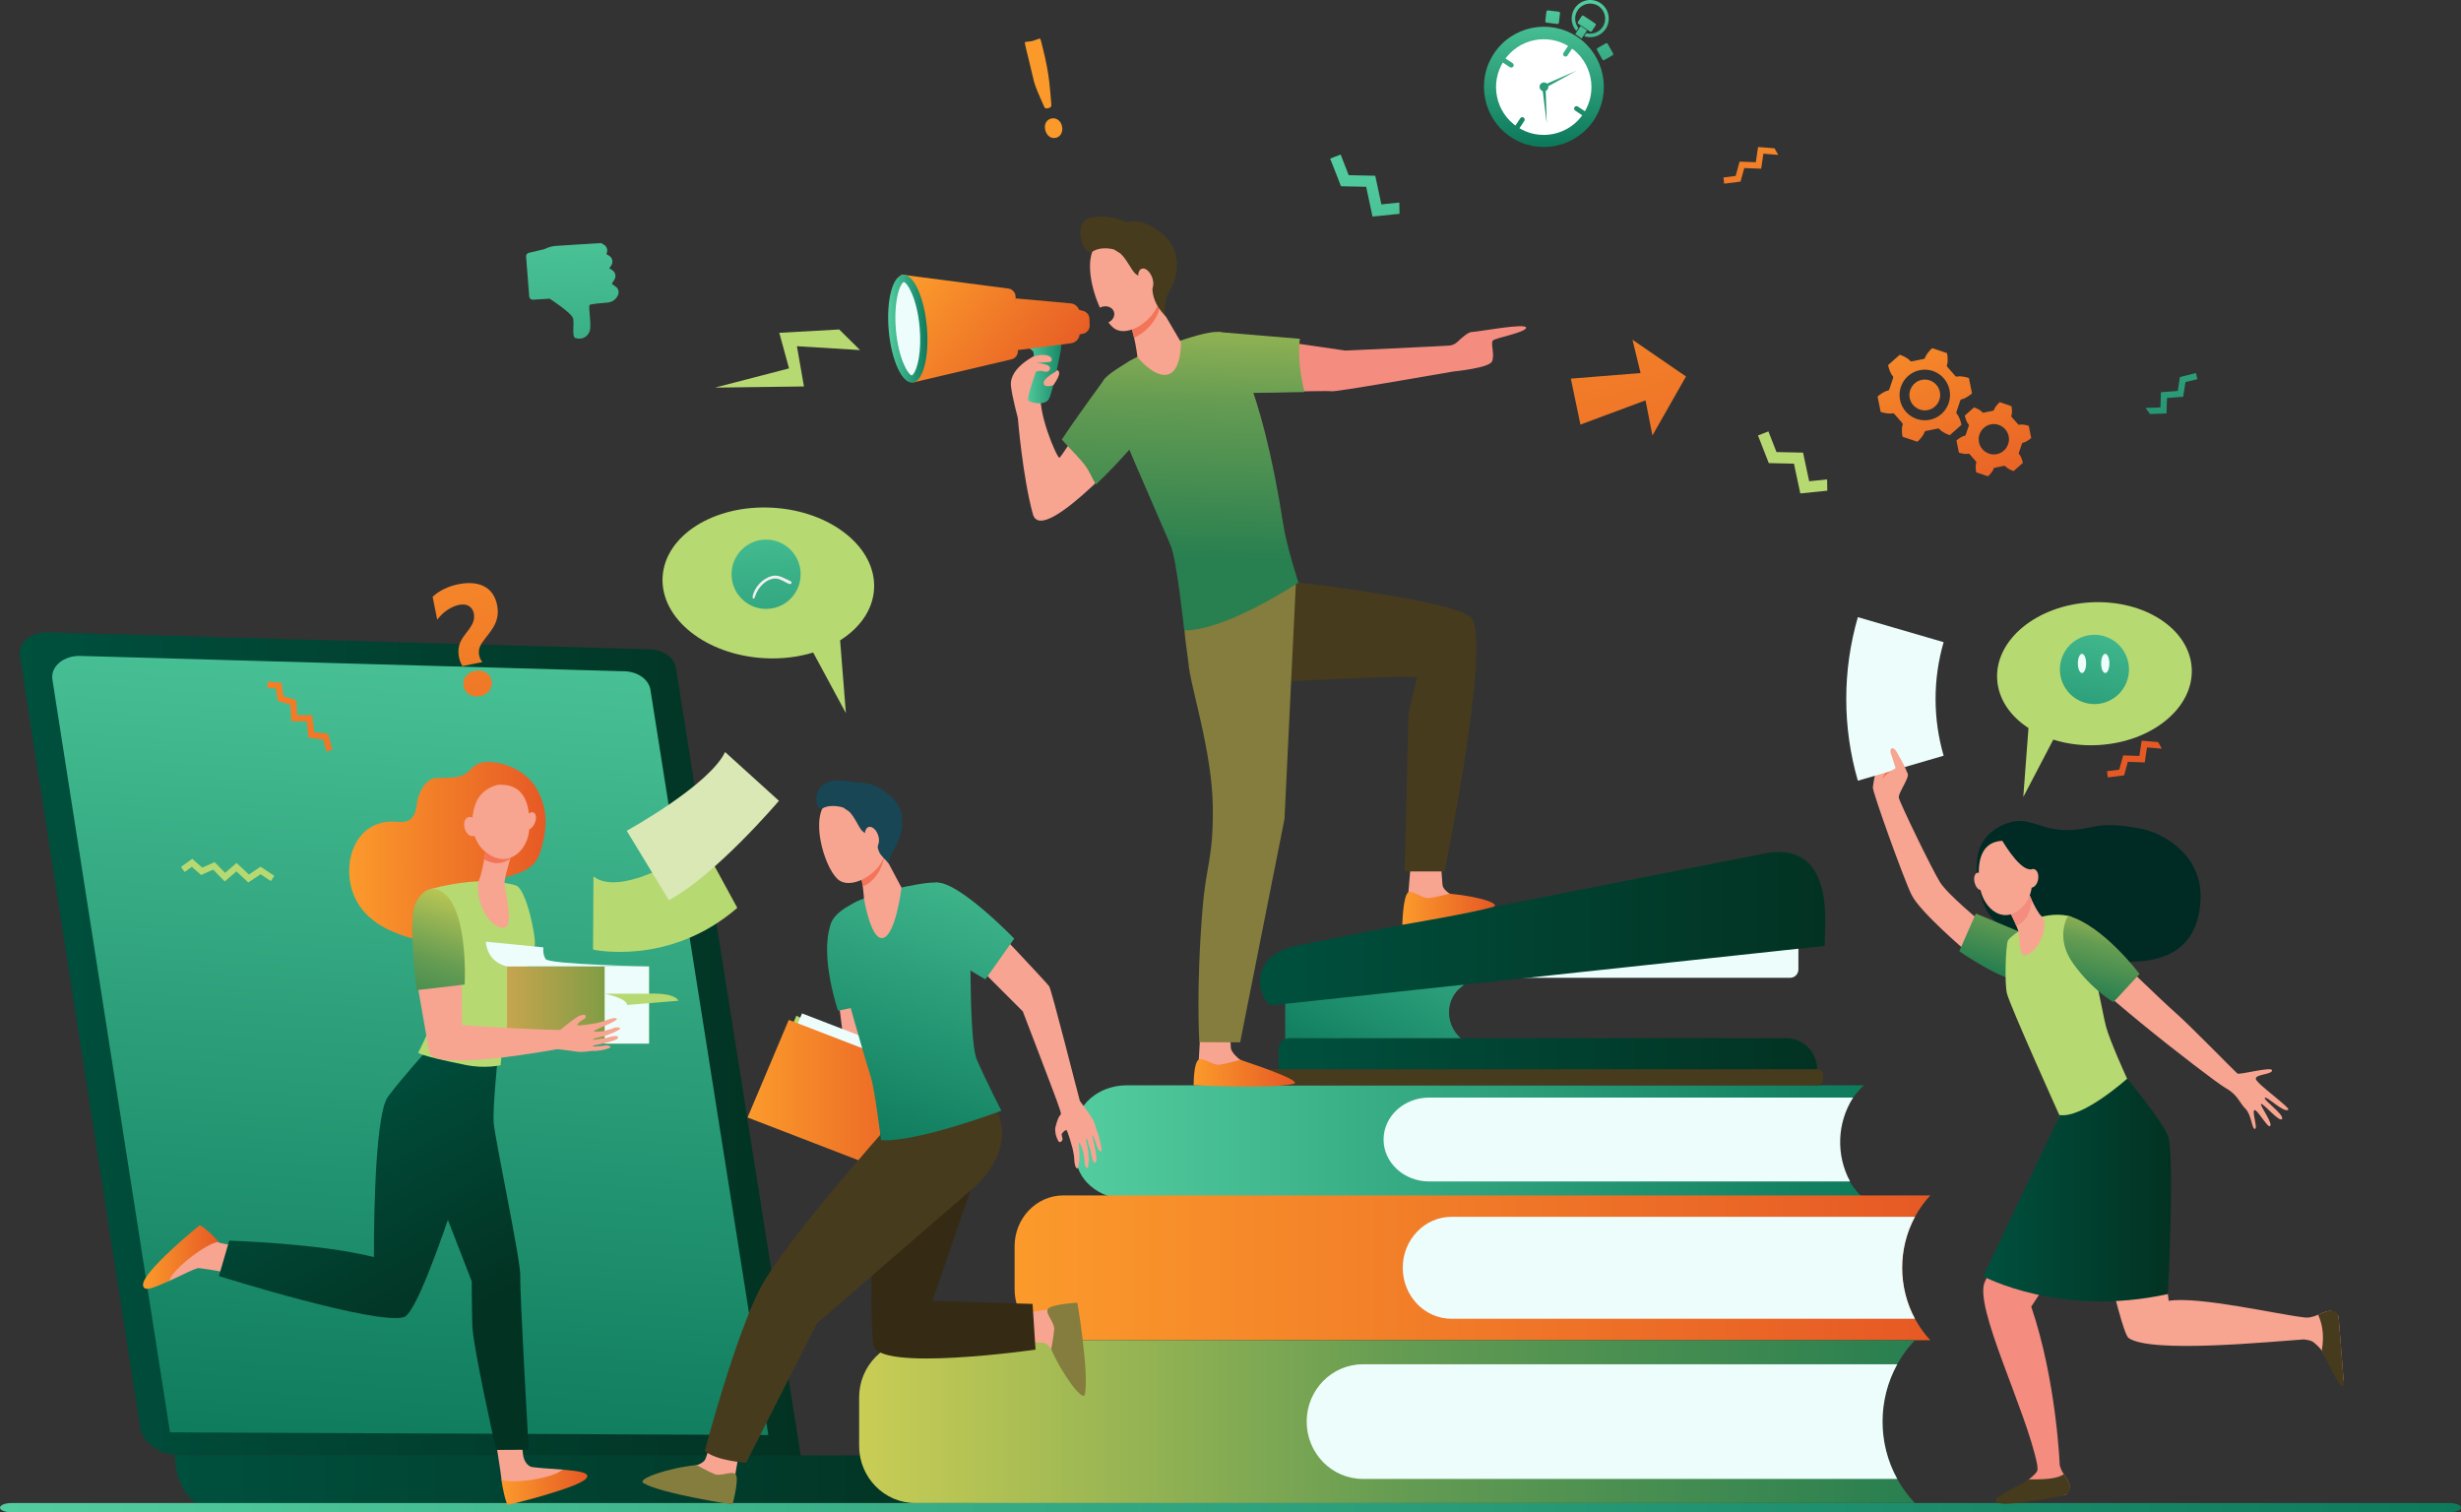 <svg width="358" height="220" viewBox="0 0 358 220" fill="none" xmlns="http://www.w3.org/2000/svg">
<rect x="0" y="0" width="358" height="220" fill="#333333" stroke="none"/>
<g clip-path="url(#clip0_72_225)">
<path d="M116.492 211.786L26.302 211.717C23.292 211.717 20.755 209.976 20.393 207.659L2.888 95.405C2.597 93.541 4.525 91.915 6.946 91.984L94.558 94.46C96.494 94.515 98.091 95.651 98.328 97.142L116.492 211.786Z" fill="url(#paint0_linear_72_225)"/>
<path d="M11.679 95.42L90.846 97.654C92.782 97.708 94.379 98.843 94.615 100.332L111.768 208.756L24.728 208.37L7.621 98.837C7.33 96.975 9.258 95.351 11.679 95.42Z" fill="url(#paint1_linear_72_225)"/>
<path d="M200.299 219.459H76.7C73.17 219.459 70.309 216.964 70.309 213.887V213.833H206.753C206.753 216.941 203.864 219.461 200.299 219.461V219.459Z" fill="#355389"/>
<path d="M139.285 219.459H31.056C27.965 219.459 25.459 216.026 25.459 211.793V211.717H144.936C144.936 215.993 142.406 219.459 139.285 219.459Z" fill="url(#paint2_linear_72_225)"/>
<path d="M86.268 138.141C86.268 138.141 97.366 140.638 107.254 132.068L102.253 122.89C102.253 122.89 90.756 130.919 86.332 127.509L86.269 138.14L86.268 138.141Z" fill="#B7D972"/>
<path d="M97.305 130.947L91.169 120.855C91.169 120.855 103.15 114.261 105.478 109.401L113.311 116.496C113.311 116.496 104.133 127.299 97.305 130.947Z" fill="#D9E8B5"/>
<path d="M356.32 218.652H1.68C0.752 218.652 0 218.954 0 219.326C0 219.698 0.752 220 1.68 220H356.32C357.248 220 358 219.698 358 219.326C358 218.954 357.248 218.652 356.32 218.652Z" fill="url(#paint3_linear_72_225)"/>
<path d="M40.965 99.337L41.219 101.26L43.101 101.851L43.234 104.027L45.431 104.036L45.69 106.49L47.713 106.75L48.345 109.069L47.469 109.31L46.996 107.575L44.863 107.301L44.615 104.943L42.38 104.932L42.234 102.533L40.395 101.955L40.16 100.172L38.875 100.045L38.963 99.14L40.965 99.337Z" fill="url(#paint4_linear_72_225)"/>
<path d="M265.788 69.742L263.178 70.007L262.289 65.844L258.424 65.761L257.25 62.753L255.733 63.349L257.303 67.37L260.964 67.451L261.89 71.782L265.817 71.382L265.788 69.742Z" fill="#B7D972"/>
<path d="M203.556 29.465L200.947 29.732L200.057 25.567L196.194 25.483L195.02 22.476L193.501 23.073L195.073 27.095L198.734 27.173L199.659 31.505L203.587 31.105L203.556 29.465Z" fill="url(#paint5_linear_72_225)"/>
<path d="M77.52 43.602L79.96 43.45C79.96 43.45 83.22 45.543 83.38 46.364C83.54 47.184 83.178 48.977 83.673 49.158C84.167 49.34 85.189 49.431 85.738 48.284C86.137 47.451 85.517 44.578 85.789 44.36C85.959 44.223 87.359 44.095 88.383 44.018C89.057 43.968 89.646 43.54 89.911 42.906C90.092 42.476 89.953 41.977 89.58 41.707L88.999 41.286L89.38 40.672C89.663 40.214 89.532 39.606 89.084 39.312L88.628 39.012L88.894 38.647C89.236 38.176 89.102 37.504 88.606 37.205L88.202 36.963L88.25 36.851C88.452 36.384 88.271 35.835 87.831 35.586L87.426 35.358L80.927 35.766C80.317 35.804 79.724 35.97 79.18 36.251L76.919 36.78C76.675 36.836 76.511 37.067 76.53 37.321L76.983 43.126C77.005 43.407 77.242 43.617 77.517 43.601L77.52 43.602Z" fill="url(#paint6_linear_72_225)"/>
<path d="M313.932 107.949L311.544 107.755L311.217 109.973L308.855 109.886L308.283 111.966L306.505 112.191L306.619 113.094L308.996 112.792L309.539 110.822L311.996 110.912L312.318 108.731L314.483 108.907L313.932 107.949Z" fill="url(#paint7_linear_72_225)"/>
<path d="M258.133 21.576L255.744 21.383L255.418 23.599L253.056 23.513L252.483 25.594L250.706 25.819L250.819 26.723L253.197 26.421L253.739 24.448L256.197 24.538L256.519 22.359L258.684 22.534L258.133 21.576Z" fill="url(#paint8_linear_72_225)"/>
<path d="M312.764 60.229L315.161 60.144L315.23 57.905L317.587 57.717L317.915 55.584L319.656 55.156L319.44 54.271L317.112 54.846L316.8 56.867L314.348 57.061L314.28 59.264L312.108 59.341L312.764 60.229Z" fill="url(#paint9_linear_72_225)"/>
<path d="M27.966 124.938L29.417 126.22L31.222 125.426L32.747 126.979L34.411 125.538L36.213 127.218L37.907 126.082L39.904 127.413L39.402 128.172L37.909 127.175L36.12 128.374L34.389 126.761L32.697 128.225L31.014 126.511L29.251 127.286L27.907 126.098L26.854 126.849L26.328 126.108L27.966 124.938Z" fill="#B7D972"/>
<path d="M271.148 174.416H163.908C159.812 174.416 156.492 171.562 156.492 168.044V164.255C156.492 160.736 159.812 157.884 163.908 157.884H271.148C266.242 162.49 266.158 169.531 270.951 174.223L271.148 174.416Z" fill="url(#paint10_linear_72_225)"/>
<path d="M207.899 159.667C204.236 159.667 201.267 162.399 201.267 165.769C201.267 169.139 204.236 171.87 207.899 171.87H269.127C267.065 168.036 267.22 163.369 269.57 159.667H207.899Z" fill="#EDFDFC"/>
<path d="M280.8 173.901H154.684C150.767 173.901 147.592 177.219 147.592 181.313V187.548C147.592 191.642 150.767 194.961 154.684 194.961H280.801L280.736 194.889C275.34 189.018 275.369 179.734 280.801 173.902L280.8 173.901Z" fill="url(#paint11_linear_72_225)"/>
<path d="M278.568 177.017H211.149C207.232 177.017 204.057 180.336 204.057 184.43C204.057 188.524 207.232 191.843 211.149 191.843H278.568C276.089 187.253 276.092 181.604 278.568 177.019V177.017Z" fill="#EDFDFC"/>
<path d="M278.568 194.959H133.152C128.636 194.959 124.975 198.692 124.975 203.298V210.313C124.975 214.919 128.636 218.652 133.152 218.652H278.568L278.491 218.572C272.27 211.968 272.303 201.522 278.568 194.959Z" fill="url(#paint12_linear_72_225)"/>
<path d="M275.993 198.466H198.257C193.742 198.466 190.081 202.199 190.081 206.805C190.081 211.411 193.742 215.144 198.257 215.144H275.992C273.134 209.981 273.139 203.626 275.992 198.466H275.993Z" fill="#EDFDFC"/>
<path d="M210.893 135.65H260.402C261.071 135.65 261.613 136.194 261.613 136.865V141.032C261.613 141.702 261.071 142.246 260.402 142.246H210.894C210.226 142.246 209.683 141.702 209.683 141.032V136.865C209.683 136.194 210.226 135.65 210.894 135.65H210.893Z" fill="#EDFDFC"/>
<path d="M212.763 143.437L213.142 142.985L186.96 142.29V153.055L213.691 152.071L212.546 151.084C210.173 149.04 210.155 145.272 212.763 143.437Z" fill="url(#paint13_linear_72_225)"/>
<path d="M264.325 155.539H185.205C184.719 155.539 184.325 155.935 184.325 156.422V157C184.325 157.487 184.719 157.883 185.205 157.883H264.325C264.811 157.883 265.205 157.487 265.205 157V156.422C265.205 155.935 264.811 155.539 264.325 155.539Z" fill="#473B1E"/>
<path d="M264.325 155.539H186.013V152.54C186.013 151.705 186.687 151.03 187.519 151.03H259.831C262.314 151.03 264.327 153.049 264.327 155.539H264.325Z" fill="url(#paint14_linear_72_225)"/>
<path d="M257.184 124.057L188.538 137.575C180.65 139.343 183.628 146.241 185.015 146.241L265.42 137.604C265.42 134.834 267.108 122.617 257.183 124.059L257.184 124.057Z" fill="url(#paint15_linear_72_225)"/>
<path d="M161.662 55.013C161.662 55.013 154.378 66.605 154.112 66.594C153.725 66.576 150.808 59.786 151.452 56.858C151.946 54.613 151.261 51.386 151.261 51.386C151.261 51.386 146.752 53.244 147.064 56.152C147.234 57.736 148.064 60.811 148.064 60.811C148.064 60.811 148.768 69.453 150.255 74.799C151.664 79.869 166.516 62.817 166.516 62.817L161.66 55.014L161.662 55.013Z" fill="#F7A491"/>
<path d="M166.518 62.814L160.77 55.011C160.77 55.011 156.681 60.575 154.461 63.947C155.327 64.948 157.069 66.645 157.885 67.751C158.457 68.532 158.903 69.625 159.426 70.49C163.122 66.975 166.518 62.812 166.518 62.812V62.814Z" fill="url(#paint16_linear_72_225)"/>
<path d="M149.451 52.747C149.451 52.747 151.316 50.697 151.74 51.4C152.164 52.103 152.296 53.793 151.96 53.716C151.626 53.639 151.544 52.492 150.648 52.891C150.399 53.002 149.157 53.551 149.451 52.747Z" fill="#F7A491"/>
<path d="M156.687 45L157.573 45.231C158.094 45.366 158.462 45.828 158.481 46.366L158.514 47.319C158.535 47.921 158.114 48.447 157.524 48.556L156.593 48.73L156.687 44.998V45Z" fill="url(#paint17_linear_72_225)"/>
<path d="M155.396 49.288L154.399 50.134L154.289 51.116C154.289 51.116 153.153 57.202 152.522 58.128C151.892 59.052 149.728 58.605 149.565 58.165C149.402 57.725 150.703 54.053 150.703 54.053L150.319 51.134L149.167 50.181L155.397 49.291L155.396 49.288Z" fill="url(#paint18_linear_72_225)"/>
<path d="M147.688 43.405L155.751 44.13C156.495 44.198 157.063 44.822 157.063 45.57V48.502C157.063 49.229 156.524 49.844 155.805 49.937L147.925 50.951L147.688 43.407V43.405Z" fill="url(#paint19_linear_72_225)"/>
<path d="M147.735 43.124L148.072 51.044C148.098 51.636 147.691 52.158 147.114 52.28L132.742 55.655L131.088 39.943L146.687 41.977C147.267 42.052 147.711 42.537 147.736 43.124H147.735Z" fill="url(#paint20_linear_72_225)"/>
<path d="M129.283 48.062C129.662 52.391 131.209 55.79 132.74 55.655C134.272 55.52 135.204 51.903 134.827 47.574C134.448 43.246 132.9 39.847 131.369 39.982C129.838 40.117 128.905 43.734 129.283 48.062Z" fill="url(#paint21_linear_72_225)"/>
<path d="M132.795 54.491C133.499 53.722 134.084 51.068 133.787 47.666C133.414 43.407 131.985 41.081 131.455 41.025C131.455 41.025 131.399 41.052 131.315 41.147C130.611 41.916 130.025 44.568 130.323 47.972C130.695 52.232 132.124 54.557 132.652 54.613C132.656 54.61 132.708 54.586 132.793 54.493L132.795 54.491Z" fill="#EDFDFC"/>
<path d="M148.829 55.21L150.14 54.295C150.14 54.295 151.05 53.735 151.874 54.034C152.698 54.332 153.146 53.333 152.247 53.073C151.348 52.813 150.73 52.76 150.73 52.76C150.73 52.76 152.791 52.703 152.872 52.607C153.335 52.066 152.536 51.384 150.879 51.707C149.221 52.028 148.831 55.21 148.831 55.21H148.829Z" fill="#F7A491"/>
<path d="M153.565 54.066C153.565 54.066 151.701 55.072 151.815 55.778C151.927 56.484 153.223 56.046 153.223 56.046C153.223 56.046 154.737 54.035 153.736 53.844L153.565 54.066Z" fill="#F7A491"/>
<path d="M205.241 125.522C205.241 125.522 204.876 129.862 204.873 129.87C204.768 130.419 204.376 131.773 204.361 132.274C204.308 134.158 212.765 130.906 210.915 130.019C210.747 129.939 209.875 129.342 209.837 128.7C209.777 127.71 209.616 125.704 209.616 125.704L205.241 125.521V125.522Z" fill="#F7A491"/>
<path d="M210.894 130.003C210.894 130.003 208.915 130.524 207.907 130.64C206.897 130.756 205.606 129.505 204.886 129.814C204.094 130.152 203.995 134.532 203.995 134.532C203.995 134.532 214.189 132.811 217.176 131.937C218.359 131.59 215.907 130.51 210.896 130.003H210.894Z" fill="url(#paint22_linear_72_225)"/>
<path d="M174.632 149.842C174.632 149.842 174.387 154.19 174.385 154.199C174.296 154.751 173.941 156.116 173.941 156.616C173.941 158.502 182.303 155.016 180.429 154.18C180.259 154.105 179.107 153.105 179.051 152.465C178.965 151.476 179.011 149.903 179.011 149.903L174.633 149.842H174.632Z" fill="#F7A491"/>
<path d="M180.408 154.164C180.408 154.164 178.445 154.74 177.44 154.885C176.435 155.029 175.109 153.814 174.397 154.143C173.614 154.504 173.641 157.884 173.641 157.884C173.641 157.884 185.562 158.422 188.196 157.658C189.38 157.314 184.421 155.507 180.408 154.164Z" fill="url(#paint23_linear_72_225)"/>
<path d="M182.135 82.146L188.884 84.743C188.884 84.743 212.514 87.449 214.131 90.01C216.815 94.256 210.139 126.766 210.139 126.766H204.342L204.894 103.756L206.145 98.548C204.353 98.039 175.531 99.782 175.531 99.782L182.135 82.146Z" fill="#473B1E"/>
<path d="M188.538 84.302L186.853 119.149L180.403 151.635L174.464 151.601C174.464 151.601 173.974 143.686 174.944 132.097C175.493 125.538 176.483 124.962 176.429 117.548C176.368 109.307 173.105 99.742 172.877 96.412C172.821 95.588 171.907 90.446 172.425 89.91C176.339 85.85 188.538 84.303 188.538 84.303V84.302Z" fill="#847D3D"/>
<path d="M222 47.659C222 46.95 214.84 48.3 214.069 48.3C213.606 48.3 212.68 49.096 212.01 49.734C211.677 50.052 211.245 50.243 210.786 50.274C209.653 50.349 208.477 50.399 208.477 50.399C208.477 50.399 196.356 50.991 195.7 50.998L177.224 48.3L177.118 57.25C177.118 57.25 192.951 56.775 193.666 56.918C194.321 57.049 208.059 54.605 211.454 54.039C211.454 54.039 216.559 53.546 217.029 52.601C217.501 51.656 216.781 49.929 217.181 49.529C217.581 49.128 222 48.367 222 47.659Z" fill="#F48C7F"/>
<path d="M189.089 49.288L177.224 48.3L177.118 57.25C177.118 57.25 184.864 57.125 189.765 57.033C189.17 54.756 188.772 51.612 189.089 49.288Z" fill="url(#paint24_linear_72_225)"/>
<path d="M171.803 49.531C171.803 49.531 176.141 47.998 177.445 48.337C178.912 48.719 183.386 55.128 186.703 76.447C187.183 79.535 188.884 84.743 188.884 84.743C188.884 84.743 178.498 91.698 172.269 91.718C172.269 91.718 171.216 81.682 170.331 79.456C169.446 77.231 160.551 57.282 160.452 55.684C160.398 54.815 162.817 53.496 163.767 52.851C166.139 51.245 171.805 49.529 171.805 49.529L171.803 49.531Z" fill="url(#paint25_linear_72_225)"/>
<path d="M168.372 43.946L171.795 49.794C171.795 49.794 171.905 54.348 169.582 54.531C167.633 54.685 165.467 51.941 165.467 51.941C165.467 51.941 165.012 48.04 164.028 46.39C163.044 44.74 168.372 43.944 168.372 43.944V43.946Z" fill="#F7A491"/>
<path d="M164.028 46.392C163.044 44.742 168.372 43.946 168.372 43.946L168.656 44.43C168.651 44.833 168.593 45.197 168.472 45.509C167.848 47.111 166.425 48.491 164.975 49.131C164.745 48.122 164.43 47.067 164.027 46.39L164.028 46.392Z" fill="#F47458"/>
<path d="M165.671 34.817C165.671 34.817 161.295 32.728 159.249 35.888C157.919 37.94 158.711 41.911 160.002 44.755C160.095 44.705 160.194 44.665 160.3 44.631C161.068 44.394 161.852 44.729 162.052 45.377C162.231 45.963 161.874 46.607 161.238 46.9C161.591 47.367 161.946 47.714 162.279 47.897C164.175 48.932 167.491 46.862 168.542 44.164C169.593 41.466 165.79 34.711 165.673 34.816L165.671 34.817Z" fill="#F7A491"/>
<path d="M158.815 31.633C161.196 31.2 163.154 31.97 163.907 32.333C164.953 32.051 166.532 32.059 168.856 33.813C171.713 35.97 171.692 39.633 170.297 41.985C168.904 44.336 169.64 46.123 169.64 46.123L168.956 45.315C168.444 44.708 168.052 44.004 167.839 43.238C167.711 42.779 167.617 42.264 167.644 41.798C167.716 40.572 165.923 40.494 165.155 39.804C164.563 39.272 163.945 37.764 162.993 36.876L162.042 36.287C162.042 36.287 160.177 35.751 158.906 36.621C157.636 37.491 155.761 32.189 158.815 31.633Z" fill="#473B1E"/>
<path d="M165.751 41.036C166.083 41.914 166.764 42.468 167.273 42.275C167.782 42.083 167.924 41.214 167.593 40.336C167.262 39.459 166.58 38.905 166.071 39.097C165.563 39.29 165.42 40.158 165.751 41.036Z" fill="#F7A491"/>
<path d="M288.92 132.312C287.978 130.422 287.32 127.403 287.63 124.853C287.883 122.789 289.077 121.195 290.816 120.276C295.743 117.67 296.524 122.091 304.137 120.334C306.502 119.788 308.659 120.075 310.956 120.457C315.104 121.146 320.349 124.662 320.115 130.748C319.546 145.65 299.679 138.062 296.533 137.339C293.983 136.751 290.117 134.708 288.92 132.311V132.312Z" fill="#002A24"/>
<path d="M288.381 134.267C288.381 134.267 283.346 130.165 282.205 128.332C281.064 126.499 276.318 116.716 276.216 116.026C276.113 115.336 277.947 112.935 277.459 112.492C277.15 112.213 275.406 112.845 274.6 111.924C274.131 111.388 274.804 109.302 274.297 109.074C273.791 108.846 272.766 111.924 272.441 114.53C272.364 115.144 276.864 127.677 278.064 130.159C279.264 132.64 286.035 138.39 286.035 138.39L288.383 134.269L288.381 134.267Z" fill="#F7A491"/>
<path d="M274.472 112.096C274.547 112.114 274.808 112.099 274.881 112.13L275.361 112.112C275.361 112.112 274.243 112.479 273.838 113.417C273.838 113.417 273.95 112.746 274.472 112.096Z" fill="#F47257"/>
<path d="M282.739 109.936C278.58 111.147 274.42 112.359 270.262 113.572C268.01 105.803 268.01 97.551 270.262 89.78C274.42 90.992 278.58 92.204 282.739 93.417C281.176 98.812 281.176 104.542 282.739 109.936Z" fill="#EDFDFC"/>
<path d="M275.785 113.091L274.352 113.572C274.782 111.735 275.768 112.032 275.736 111.68L275.024 109.48C274.979 109.299 274.974 108.843 275.297 108.843C275.478 108.843 275.79 109.164 275.86 109.294C275.86 109.294 276.796 110.939 277.07 111.509C277.204 111.791 277.55 112.662 277.55 112.662L276.612 112.975L275.784 113.093L275.785 113.091Z" fill="#F7A491"/>
<path d="M287.421 132.895L285.014 138.387C285.014 138.387 291.597 142.925 293.693 142.482C295.789 142.039 293.621 135.482 293.621 135.482L287.421 132.895Z" fill="url(#paint26_linear_72_225)"/>
<path d="M299.628 213.146C299.628 213.146 299.167 200.917 295.484 190.084L306.465 173.305L304.788 160.749C304.788 160.749 297.684 157.931 299.769 161.721C299.929 162.012 294.895 173.663 288.743 186.444C287.051 189.957 294.736 205.073 296.34 213.016C296.377 213.627 296.473 213.752 296.321 214.03C296.036 214.547 295.456 214.909 295.074 215.285C294.924 215.433 294.621 216.444 294.503 216.54C292.685 218.015 292.024 218.549 292.509 218.424L300.522 217.429C300.522 217.429 300.879 217.175 301.071 216.455C301.263 215.734 300.18 214.519 299.884 213.874C299.799 213.69 299.713 213.438 299.626 213.147L299.628 213.146Z" fill="#F48C7F"/>
<path d="M340.906 200.658L340.185 191.472C340.185 191.472 339.996 191.077 339.322 190.763C338.647 190.45 337.269 191.313 336.585 191.494C336.295 191.572 335.865 191.721 335.373 191.669C331.538 191.263 319.865 188.527 315.478 189.235C314.556 183.528 315.806 169.596 315.113 166.008C314.353 162.074 308.615 157.224 308.615 157.224L299.17 160.397L303.25 169.37C303.25 169.37 308.339 193.72 309.641 194.642C312.897 196.941 330.519 195.149 335.127 194.85C335.738 194.918 336.273 195.035 336.519 195.234C336.978 195.603 337.441 196.036 337.745 196.478C337.865 196.651 338.21 197.134 338.284 197.267C339.422 199.315 339.772 199.829 340.29 200.459C340.609 200.844 340.946 201.156 340.906 200.655V200.658Z" fill="#F7A491"/>
<path d="M337.743 196.479C338.206 194.009 337.674 192.238 337.212 191.257C337.919 190.952 338.806 190.551 339.34 190.7C339.994 190.883 340.159 191.191 340.185 191.472C340.382 193.69 340.831 199.601 340.958 201.292C340.975 201.528 340.711 201.676 340.524 201.536C340.004 201.148 337.863 196.654 337.743 196.479Z" fill="#473B1E"/>
<path d="M295.188 215.209C297.693 215.243 299.343 215.078 300.228 214.454C300.649 215.1 301.193 215.908 301.138 216.461C301.071 217.14 300.796 217.355 300.524 217.427C298.378 218 293.567 218.75 291.874 218.756C290.375 218.761 290.189 218.376 290.295 218.166C290.587 217.585 295.037 215.359 295.188 215.209Z" fill="#473B1E"/>
<path d="M299.169 161.224L299.625 162.256L288.501 185.669C288.501 185.669 299.633 191.703 315.347 188.251C315.347 188.251 316.416 167.775 315.347 165.193C314.278 162.61 308.747 156.106 308.747 156.106L299.169 161.224Z" fill="url(#paint27_linear_72_225)"/>
<path d="M296.988 133.368C296.988 133.368 298.901 132.802 300.842 133.227C301.206 133.307 301.572 133.493 301.844 133.768C303.99 135.92 305.748 147.099 306.358 149.332C306.967 151.564 309.428 156.924 309.428 156.924C309.428 156.924 302.894 162.803 299.561 162.196C299.561 162.196 292.293 146.106 291.938 144.477C291.583 142.848 291.77 137.711 292.076 136.87C292.381 136.029 296.986 133.37 296.986 133.37L296.988 133.368Z" fill="#B7D972"/>
<path d="M294.34 128.331C294.788 128.979 296.069 132.558 297.044 133.347C298.018 134.137 296.975 138.414 294.485 139C293.744 139.175 293.732 135.801 293.623 135.482C293.016 133.718 291.509 131.025 290.919 130.154L294.34 128.331Z" fill="#F7A491"/>
<path d="M293.312 134.679C293.983 134.418 294.589 133.867 295.044 132.946C295.383 132.258 295.529 131.555 295.532 130.866C295.018 129.765 294.57 128.664 294.34 128.332L290.919 130.155C291.424 130.902 292.605 132.988 293.314 134.679H293.312Z" fill="#F48C7F"/>
<path d="M291.735 122.311C291.735 122.311 293.274 122.526 294.388 123.957C295.5 125.389 296.693 129.81 293.917 132.206C291.139 134.602 288.407 131.877 288.007 128.993C287.607 126.11 287.698 122.197 291.735 122.311Z" fill="#F7A491"/>
<path d="M287.261 128.443C287.45 129.136 287.919 129.597 288.307 129.475C288.696 129.353 288.858 128.692 288.667 128C288.477 127.307 288.008 126.846 287.619 126.968C287.231 127.09 287.069 127.751 287.259 128.443H287.261Z" fill="#F7A491"/>
<path d="M291.127 122.052C291.127 122.052 293.496 126.26 295.197 126.458C296.898 126.655 297.117 128.889 297.117 128.889C297.117 128.889 296.521 123.742 294.837 122.747C293.156 121.751 291.127 122.052 291.127 122.052Z" fill="#002A24"/>
<path d="M294.74 127.594C294.6 128.34 294.876 129.026 295.357 129.123C295.839 129.223 296.343 128.698 296.482 127.952C296.621 127.206 296.344 126.52 295.863 126.422C295.381 126.325 294.877 126.848 294.738 127.594H294.74Z" fill="#F7A491"/>
<path d="M305.393 136.785C305.393 136.785 314.469 145.594 316.518 147.371C318.373 148.979 325.168 155.936 325.471 156.168C325.773 156.401 330.533 155.095 330.516 155.714C330.496 156.334 328.047 156.257 328.151 156.956C328.255 157.656 333.247 161.174 332.879 161.439C332.191 161.935 329.743 159.404 329.464 159.696C329.188 159.988 332.261 162.103 331.975 162.758C331.688 163.413 329.248 160.486 328.932 160.595C328.616 160.704 330.863 163.654 330.162 163.84C329.781 163.941 328.226 161.169 327.917 161.509C327.607 161.851 328.471 164.153 328.021 164.226C327.57 164.3 327.554 162.201 326.643 161.29C325.733 160.378 325.539 159.25 323.672 158.221C322.75 157.712 316.533 152.986 311.446 148.818C306.231 144.546 302.159 140.836 302.159 140.836L305.391 136.787L305.393 136.785Z" fill="#F7A491"/>
<path d="M300.842 133.225C300.842 133.225 298.86 136.344 301.553 140.123C304.321 144.008 307.433 145.79 307.433 145.79L311.236 141.689C311.236 141.689 305.969 134.639 300.844 133.225H300.842Z" fill="url(#paint28_linear_72_225)"/>
<path d="M107.678 210.355C107.678 210.355 106.966 214.468 106.966 214.476C106.931 215.011 106.966 216.362 106.859 216.83C106.451 218.591 99.396 213.516 101.328 213.144C101.502 213.11 102.456 212.77 102.646 212.183C102.941 211.278 103.576 209.458 103.576 209.458L107.677 210.353L107.678 210.355Z" fill="#F7A491"/>
<path d="M101.35 213.133C101.35 213.133 103.059 214.099 103.966 214.452C104.874 214.805 106.374 213.961 106.968 214.422C107.621 214.929 106.558 218.867 106.558 218.867C106.558 218.867 96.147 217.285 93.59 215.747C92.577 215.137 97.312 213.513 101.35 213.131V213.133Z" fill="#847D3D"/>
<path d="M148.314 191.095C148.314 191.095 152.432 190.492 152.44 190.49C152.959 190.357 154.226 189.901 154.705 189.859C156.5 189.7 153.888 198.004 152.935 196.28C152.848 196.125 152.229 195.322 151.613 195.322C150.664 195.322 148.743 195.284 148.743 195.284L148.314 191.095Z" fill="#F7A491"/>
<path d="M152.916 196.261C152.916 196.261 153.298 194.332 153.351 193.356C153.404 192.38 152.135 191.214 152.388 190.504C152.664 189.724 156.727 189.511 156.727 189.511C156.727 189.511 158.469 199.926 157.81 202.844C157.548 204 154.535 199.992 152.916 196.261Z" fill="#847D3D"/>
<path d="M127.063 141.454L121.745 143.716L122.908 152.808C122.77 153.358 114.584 163.78 114.584 163.78C114.584 163.78 115.442 165.207 116.455 165.425C117.261 163.439 128.542 154.445 128.572 153.843C128.604 153.216 127.062 141.455 127.062 141.455L127.063 141.454Z" fill="#F8A492"/>
<path d="M130.953 170.487L109.855 161.956L115.85 147.758L135.913 157.915L130.953 170.487Z" fill="#B7D972"/>
<path d="M132.563 170.068L110.679 161.622L116.672 147.422L138.557 155.868L132.563 170.068Z" fill="#EDFDFC"/>
<path d="M130.633 171.007L108.747 162.561L114.743 148.361L136.627 156.807L130.633 171.007Z" fill="url(#paint29_linear_72_225)"/>
<path d="M130.71 157.024L128.06 165.069C128.06 165.069 126.009 185.943 127.047 195.621C127.483 199.668 150.639 196.332 150.639 196.332L150.207 189.686L135.643 189.24L141.17 173.18L141.051 159.855L130.71 157.024Z" fill="#352B14"/>
<path d="M145.669 163.612C146.562 169.081 141.171 173.18 141.171 173.18L118.818 192.531L108.551 212.786C108.551 212.786 104.242 212.541 102.526 211.069C102.526 211.069 107.002 194.066 110.744 187.118C114.197 180.708 128.915 164.098 128.915 164.098L140.509 152.577C140.509 152.577 145.207 160.774 145.669 163.612Z" fill="#473B1E"/>
<path d="M121.906 147.03L128.457 145.694C128.457 145.694 127.041 140.568 126.227 138.167C125.239 135.252 123.447 131.78 123.127 131.996C122.241 132.596 121.246 133.286 120.798 134.627C119.247 139.268 121.908 147.03 121.908 147.03H121.906Z" fill="url(#paint30_linear_72_225)"/>
<path d="M153.54 163.952C153.993 162.137 154.282 162.285 154.335 162.05C154.396 161.773 153.018 158.213 153.018 158.213C153.018 158.213 149.024 147.696 148.789 147.136L140.51 138.851L143.483 133.67C143.483 133.67 152.248 142.917 152.623 143.479C152.996 144.041 156.717 158.861 157.089 160.155C157.089 160.155 158.108 161.543 158.719 162.435C159.33 163.328 159.508 164.438 159.641 164.716C159.66 164.756 160.049 165.705 160.214 166.993C160.354 168.104 159.705 167.11 159.705 167.11C159.705 167.11 159.068 165.095 158.916 165.17C158.799 165.228 159.212 166.31 159.382 167.537C159.425 167.853 159.466 168.165 159.503 168.452C159.598 169.205 159.156 169.473 158.93 168.699C158.85 168.426 158.729 167.969 158.689 167.632C158.646 167.268 158.487 166.947 158.402 166.645C158.236 166.048 158.122 165.61 158.102 165.629C158.074 165.655 157.956 165.559 157.991 165.896C158.034 166.3 158.318 167.141 158.334 167.741C158.343 168.081 158.406 168.791 158.406 168.791C158.406 168.791 158.298 169.879 158.231 169.893C157.87 169.972 157.73 169.208 157.778 168.744C157.655 168.433 157.61 167.685 157.61 167.685C157.61 167.685 157.175 166.189 156.959 166.245C156.868 166.269 157.023 167.216 157.028 168.168C157.033 169.051 156.89 169.943 156.713 169.969C156.412 170.012 156.301 169.031 156.301 169.031C156.301 169.031 156.261 168.34 156.229 168.112C156.193 167.844 156.02 167.049 156.02 167.049C156.02 167.049 155.29 164.308 155.09 164.379C154.892 164.45 154.455 164.83 154.441 165.014C154.426 165.199 154.58 165.552 154.565 165.738C154.551 165.923 154.372 166.151 154.14 166.149C153.908 166.148 153.629 165.226 153.629 165.226C153.629 165.226 153.409 164.475 153.54 163.95V163.952Z" fill="#F8A492"/>
<path d="M131.23 129.095C131.23 129.095 135.534 128.108 136.627 128.453C137.857 128.843 141.243 131.539 141.243 131.539C141.243 131.539 140.784 151.079 142.091 154.126C143.398 157.172 145.669 161.58 145.669 161.58C145.669 161.58 133.478 166.188 128.161 165.87C128.161 165.87 127.251 158.332 126.62 156.473C125.99 154.615 120.53 135.782 120.796 134.625C121.061 133.468 122.073 132.543 124.186 131.364C126.3 130.184 131.23 129.093 131.23 129.093V129.095Z" fill="url(#paint31_linear_72_225)"/>
<path d="M128.614 124.367L131.14 129.122C131.14 129.122 130.271 136.437 128.279 136.461C126.607 136.482 125.686 130.716 125.686 130.716C125.686 130.716 125.516 127.519 124.769 126.124C124.022 124.729 128.612 124.368 128.612 124.368L128.614 124.367Z" fill="#F7A491"/>
<path d="M124.77 126.124C124.023 124.729 128.614 124.368 128.614 124.368C128.614 124.368 128.625 124.606 128.572 124.875C128.169 126.946 126.78 128.502 125.508 128.945C125.367 128.112 125.076 126.695 124.769 126.124H124.77Z" fill="#F47458"/>
<path d="M126.252 116.36C126.372 116.272 129.598 122.686 128.419 125.092C127.238 127.498 123.924 129.194 122.167 128.13C120.226 126.954 117.85 119.721 120.015 116.951C122.18 114.181 126.252 116.358 126.252 116.358V116.36Z" fill="#F7A491"/>
<path d="M123.236 113.638C124.076 113.773 124.922 113.855 125.77 113.921C126.7 113.995 127.889 114.41 129.372 115.633C131.98 117.78 131.486 120.979 130.241 123.202C129.26 124.954 129.283 125.627 129.283 125.627C128.828 125.039 128.135 124.518 127.867 123.88C127.695 123.476 127.649 123.293 127.705 122.868C127.852 121.749 126.134 121.568 125.439 120.891C124.905 120.369 124.407 118.95 123.548 118.08L122.673 117.483C122.673 117.483 120.916 116.88 119.641 117.599C118.458 118.267 117.46 112.706 123.236 113.633V113.638Z" fill="#184655"/>
<path d="M125.938 122.059C126.201 122.882 126.82 123.431 127.321 123.285C127.822 123.139 128.014 122.353 127.75 121.529C127.486 120.706 126.868 120.157 126.367 120.303C125.866 120.449 125.674 121.236 125.938 122.059Z" fill="#F7A491"/>
<path d="M147.539 136.543L143.347 142.466C143.347 142.466 140.243 140.812 138.005 138.836C134.142 135.427 134.792 128.462 136.249 128.392C139.51 128.234 147.539 136.544 147.539 136.544V136.543Z" fill="url(#paint32_linear_72_225)"/>
<path d="M92.801 147.623C92.801 147.623 91.06 147.942 91.062 147.775C91.062 147.619 91.694 147.695 93.729 146.864C94.459 146.567 94.435 145.833 92.817 146.509C92.529 146.629 92.23 146.629 91.974 146.687C91.467 146.801 91.097 146.892 91.103 146.865C91.113 146.83 90.998 146.769 91.262 146.655C91.58 146.517 92.313 146.4 92.766 146.154C93.023 146.015 93.576 145.763 93.576 145.763C93.576 145.763 94.433 145.238 94.419 145.174C94.345 144.824 93.638 144.992 93.31 145.236C93.031 145.263 92.457 145.549 92.457 145.549C92.457 145.549 91.18 145.817 91.142 145.605C91.111 145.432 94.057 144.095 93.961 143.75C93.847 143.342 92.343 144.13 92.268 144.159C92.054 144.243 91.398 144.439 91.398 144.439C91.398 144.439 89.081 144.991 89.06 144.787C89.039 144.583 89.391 144.228 89.524 144.137C89.657 144.044 89.804 143.92 89.937 143.827C90.07 143.734 90.121 143.543 90.033 143.341C89.947 143.139 89.348 143.375 89.156 143.505C88.555 143.907 87.135 145.365 86.978 145.512C86.794 145.686 75.779 145.344 74.693 145.17L74.495 138.515L69.122 140.122L70.698 149.356C71.648 152.081 86.19 148.456 86.638 148.359C86.638 148.359 88.044 148.491 88.937 148.637C89.828 148.783 90.698 148.497 90.955 148.494C90.993 148.494 91.875 148.536 92.897 148.12C93.779 147.762 92.796 147.626 92.796 147.626L92.801 147.623Z" fill="#F7A491"/>
<path d="M87.958 146.339C87.958 146.339 89.151 145.756 89.092 144.819C89.092 144.819 89.299 145.334 89.002 145.798C88.708 146.262 87.956 146.339 87.956 146.339H87.958Z" fill="#F47458"/>
<path d="M38.071 181.569C35.027 181.459 32.277 180.885 31.95 180.798C31.793 180.756 31.161 180.219 31 180.172C27.446 181.082 25.675 183.867 24.494 186.404C26.236 185.616 28.531 184.399 28.956 184.477C29.635 184.602 32.328 184.794 36.306 186.091C36.219 184.151 37.208 183.297 38.067 181.569H38.071Z" fill="#F7A491"/>
<path d="M31.848 180.747C31.125 179.723 29.216 178.125 29.012 178.267C28.769 178.439 20.719 185.04 20.809 186.908C20.863 188.031 22.321 187.335 24.495 186.402C25.676 183.865 31.168 180.259 31.848 180.745V180.747Z" fill="url(#paint33_linear_72_225)"/>
<path d="M71.626 206.731C72.051 209.195 72.936 214.693 72.952 215.229C72.957 215.384 73.256 215.941 73.368 216.055C76.805 216.922 79.682 215.394 81.94 213.8C80.084 213.662 77.627 213.5 77.232 213.37C76.834 213.239 76.247 212.679 76.103 211.698C75.807 209.671 75.967 207.466 74.949 205.385C74.051 207.058 73.211 205.67 71.626 206.731Z" fill="#F7A491"/>
<path d="M72.947 215.181C73.043 216.376 73.656 218.946 73.899 218.918C74.189 218.886 84.205 216.416 85.287 215.07C85.975 214.213 84.233 214.014 81.941 213.8C79.684 215.394 73.275 215.903 72.949 215.181H72.947Z" fill="url(#paint34_linear_72_225)"/>
<path d="M68.757 154.912L72.315 154.824C72.315 154.824 71.691 161.182 71.808 163.264C71.925 165.345 75.775 183.396 75.685 185.656C75.595 187.914 76.904 210.899 76.904 210.899L72.17 210.926C72.17 210.926 68.787 195.905 68.707 192.796C68.621 189.41 68.621 186.394 68.621 186.394L61.91 169.104L68.758 154.912H68.757Z" fill="url(#paint35_linear_72_225)"/>
<path d="M72.314 154.824C72.314 154.824 61.907 190.628 58.767 191.6C54.77 192.836 31.845 185.634 31.845 185.634L33.347 180.48C33.347 180.48 46.56 180.878 54.396 182.875C54.396 182.875 54.252 162.442 56.45 159.523C58.659 156.592 61.907 153.023 61.907 153.023L72.758 153.533L72.314 154.824Z" fill="url(#paint36_linear_72_225)"/>
<path d="M68.469 111.913C67.153 113.452 65.365 113.059 63.345 113.194C61.99 113.285 60.809 115.282 60.644 116.925C60.529 118.076 60.155 119.348 58.833 119.538C58.316 119.611 57.793 119.533 57.271 119.518C51.732 119.366 49.727 125.341 51.33 129.844C52.69 133.664 56.234 135.469 59.895 136.493C61.604 136.971 62.833 137.501 64.673 137.093C66.744 136.636 68.709 135.596 70.459 134.423C73.51 132.38 70.99 130.378 71.987 128.671C72.984 126.965 77.323 127.758 78.551 124.07C79.877 120.08 79.445 117.461 78.301 115.156C76.408 111.343 71.456 110.327 69.677 111.062C69.147 111.281 68.755 111.576 68.467 111.913H68.469Z" fill="url(#paint37_linear_72_225)"/>
<path d="M75.117 128.843C73.654 128.249 70.027 128.204 70.027 128.204C70.027 128.204 67.16 128.148 62.667 129.31L61.854 137.64C61.854 137.64 63.518 145.581 62.992 147.966C62.568 149.889 60.836 153.13 60.836 153.13C60.836 153.13 60.744 153.514 67.789 154.934C70.618 155.504 72.827 154.954 72.827 154.954C72.827 154.954 72.997 151.847 73.853 148.886C75.248 144.063 77.621 138.356 77.784 137.616C78.047 136.424 76.576 129.438 75.114 128.844L75.117 128.843Z" fill="#B7D972"/>
<path d="M70.688 123.439C70.688 123.439 70.219 126.843 69.669 128.061C69.118 129.279 70.035 133.968 72.688 134.89C75.343 135.811 73.242 129.472 73.411 128.152C73.579 126.833 74.818 122.991 74.818 122.991L70.688 123.439Z" fill="#F7A491"/>
<path d="M74.222 124.927C74.536 123.868 74.818 122.991 74.818 122.991L70.688 123.439C70.688 123.439 70.592 124.136 70.437 125.01C71.89 125.858 73.218 125.665 74.222 124.927Z" fill="#F47458"/>
<path d="M72.378 114.181C72.378 114.181 70.744 114.476 69.68 115.96C68.616 117.445 67.736 121.916 70.934 124.158C74.133 126.402 76.82 123.54 76.986 120.645C77.154 117.748 76.701 113.855 72.378 114.179V114.181Z" fill="#F7A491"/>
<path d="M77.778 119.772C77.468 120.459 76.891 120.868 76.493 120.687C76.095 120.505 76.023 119.801 76.333 119.114C76.643 118.427 77.219 118.016 77.618 118.199C78.016 118.381 78.088 119.085 77.778 119.772Z" fill="#F7A491"/>
<path d="M69.453 119.987C69.659 120.751 69.408 121.483 68.894 121.622C68.379 121.762 67.795 121.256 67.59 120.493C67.384 119.729 67.635 118.997 68.149 118.857C68.664 118.718 69.248 119.223 69.453 119.987Z" fill="#F7A491"/>
<path d="M94.422 140.587H73.763V151.823H94.422V140.587Z" fill="url(#paint38_linear_72_225)"/>
<path d="M94.422 140.587H87.958V151.823H94.422V140.587Z" fill="#EDFDFC"/>
<path d="M88.281 152.065C88.281 152.065 86.242 152.334 86.247 152.169C86.252 152.014 86.986 152.107 89.382 151.335C90.239 151.059 90.231 150.324 88.327 150.954C87.988 151.067 87.639 151.059 87.34 151.108C86.745 151.208 86.313 151.288 86.321 151.261C86.332 151.226 86.199 151.161 86.511 151.054C86.886 150.925 87.743 150.829 88.279 150.596C88.583 150.465 89.234 150.227 89.234 150.227C89.234 150.227 90.247 149.727 90.233 149.662C90.154 149.311 89.326 149.46 88.937 149.693C88.612 149.714 87.934 149.982 87.934 149.982C87.934 149.982 86.438 150.214 86.397 150.001C86.365 149.826 89.835 148.573 89.732 148.226C89.611 147.815 87.834 148.56 87.746 148.587C87.495 148.666 86.724 148.841 86.724 148.841C86.724 148.841 84.007 149.327 83.988 149.123C83.969 148.919 84.388 148.574 84.545 148.486C84.701 148.398 84.877 148.277 85.034 148.189C85.191 148.101 85.255 147.91 85.159 147.706C85.063 147.502 84.359 147.721 84.132 147.844C83.421 148.231 81.728 149.646 81.543 149.789C81.324 149.958 68.481 149.305 67.218 149.099L67.147 142.441L60.84 143.895L62.456 153.171C63.499 155.921 80.552 152.71 81.077 152.625C81.077 152.625 82.716 152.797 83.753 152.967C84.79 153.139 85.812 152.877 86.111 152.88C86.156 152.88 87.183 152.948 88.386 152.561C89.425 152.227 88.281 152.063 88.281 152.063V152.065Z" fill="#F7A491"/>
<path d="M87.958 144.551H94.422C94.422 144.551 97.979 144.321 98.707 145.578L91.19 146.204C91.19 146.204 91.607 145.403 87.958 144.549V144.551Z" fill="#B7D972"/>
<path d="M70.68 136.992C70.68 136.992 70.715 139.884 73.762 140.587H94.42C94.42 140.587 79.85 140.314 79.367 139.508C78.885 138.703 79.05 137.815 79.05 137.815L70.678 136.992H70.68Z" fill="#EDFDFC"/>
<path d="M63.014 129.281C63.014 129.281 61.467 129.127 60.395 131.534C59.323 133.941 60.609 144.042 60.609 144.042L67.595 143.225C67.595 143.225 68.323 129.911 63.014 129.282V129.281Z" fill="url(#paint39_linear_72_225)"/>
<path d="M245.259 54.766L240.379 63.349L239.372 58.242L229.903 61.766L228.511 55.083L238.651 54.267L237.479 49.426L245.259 54.766Z" fill="url(#paint40_linear_72_225)"/>
<path d="M112.383 73.859C120.877 74.337 127.489 79.626 127.15 85.67C126.98 88.692 125.105 91.332 122.21 93.155L123.05 103.738L118.292 94.924C116.132 95.585 113.703 95.89 111.155 95.747C102.661 95.267 96.049 89.979 96.388 83.936C96.728 77.892 103.888 73.379 112.383 73.859Z" fill="#B7D972"/>
<path d="M304.095 87.628C296.279 88.07 290.203 93.074 290.525 98.805C290.685 101.671 292.415 104.176 295.082 105.909L294.325 115.943L298.69 107.594C300.679 108.225 302.914 108.519 305.258 108.385C313.075 107.944 319.15 102.94 318.829 97.209C318.507 91.477 311.91 87.189 304.094 87.628H304.095Z" fill="#B7D972"/>
<path d="M122.082 47.927L113.362 48.415L114.78 53.591L104 56.387L116.952 56.218L115.927 50.364L125.114 50.928L122.082 47.927Z" fill="#B7D972"/>
<path d="M116.469 83.591C116.44 86.375 114.167 88.609 111.392 88.58C108.616 88.551 106.389 86.271 106.418 83.486C106.446 80.702 108.72 78.468 111.495 78.497C114.271 78.526 116.498 80.806 116.469 83.591Z" fill="url(#paint41_linear_72_225)"/>
<path d="M109.736 87.022C109.861 86.789 109.915 86.524 110.026 86.282C110.683 84.838 112.139 83.876 113.283 84.234C113.896 84.425 114.479 84.878 114.88 84.958C115.109 85.003 115.253 84.703 115.042 84.573C114.757 84.398 114.416 84.273 114.115 84.125C113.347 83.751 112.61 83.467 111.406 84.162C110.901 84.454 110.467 84.857 110.125 85.329C109.83 85.733 109.446 86.478 109.486 86.953C109.498 87.076 109.669 87.147 109.736 87.02V87.022Z" fill="#EFEFEF"/>
<path d="M309.505 98.787C308.734 101.462 305.947 103.003 303.279 102.228C300.613 101.453 299.077 98.657 299.849 95.982C300.62 93.306 303.407 91.766 306.075 92.541C308.74 93.316 310.276 96.112 309.505 98.787Z" fill="url(#paint42_linear_72_225)"/>
<path d="M303.466 96.508C303.466 97.28 303.198 97.904 302.866 97.904C302.535 97.904 302.266 97.278 302.266 96.508C302.266 95.738 302.535 95.112 302.866 95.112C303.198 95.112 303.466 95.738 303.466 96.508Z" fill="#EDFDFC"/>
<path d="M306.852 96.508C306.852 97.28 306.583 97.904 306.252 97.904C305.921 97.904 305.652 97.278 305.652 96.508C305.652 95.738 305.921 95.112 306.252 95.112C306.583 95.112 306.852 95.738 306.852 96.508Z" fill="#EDFDFC"/>
<path d="M275.545 60.203C275.481 60.129 275.38 60.1 275.286 60.124C274.825 60.249 273.99 60.063 273.577 59.919L273.127 57.687C273.452 57.393 274.15 56.895 274.622 56.831C274.718 56.818 274.8 56.751 274.83 56.658L275.398 54.962C275.428 54.868 275.404 54.767 275.336 54.698C274.998 54.36 274.74 53.541 274.659 53.111L276.361 51.604C276.777 51.739 277.555 52.097 277.848 52.476C277.907 52.553 278.006 52.59 278.1 52.57L279.851 52.216C279.947 52.196 280.022 52.124 280.048 52.029C280.171 51.567 280.749 50.935 281.08 50.648L283.232 51.373C283.323 51.801 283.403 52.655 283.222 53.098C283.186 53.188 283.203 53.292 283.267 53.366L284.448 54.708C284.512 54.782 284.613 54.811 284.707 54.787C285.168 54.661 286.003 54.848 286.416 54.992L286.866 57.224C286.541 57.518 285.843 58.016 285.371 58.08C285.275 58.093 285.194 58.16 285.163 58.253L284.595 59.949C284.565 60.042 284.589 60.144 284.658 60.213C284.997 60.551 285.253 61.37 285.334 61.8L283.632 63.307C283.216 63.172 282.438 62.814 282.147 62.435C282.088 62.358 281.989 62.321 281.894 62.341L280.145 62.695C280.049 62.715 279.974 62.787 279.949 62.882C279.825 63.344 279.248 63.976 278.917 64.263L276.764 63.538C276.673 63.109 276.593 62.256 276.774 61.811C276.811 61.721 276.793 61.617 276.729 61.543L275.548 60.201L275.545 60.203ZM280.441 59.656C281.653 59.41 282.435 58.227 282.19 57.014C281.945 55.799 280.766 55.014 279.557 55.26C278.345 55.505 277.563 56.688 277.808 57.902C278.052 59.117 279.232 59.901 280.443 59.656H280.441ZM280.725 61.066C282.712 60.663 283.997 58.722 283.595 56.73C283.193 54.737 281.257 53.448 279.272 53.851C277.284 54.254 276 56.196 276.401 58.187C276.803 60.181 278.739 61.469 280.725 61.066Z" fill="url(#paint43_linear_72_225)"/>
<path d="M290 68.195C290.019 68.12 290.08 68.064 290.155 68.047L291.541 67.767C291.616 67.751 291.695 67.781 291.741 67.842C291.973 68.142 292.588 68.425 292.917 68.532L294.266 67.34C294.202 66.998 293.999 66.351 293.73 66.083C293.676 66.029 293.656 65.947 293.68 65.874L294.132 64.531C294.156 64.457 294.22 64.404 294.296 64.395C294.671 64.344 295.223 63.95 295.48 63.718L295.125 61.951C294.799 61.837 294.138 61.689 293.772 61.787C293.698 61.808 293.618 61.784 293.567 61.724L292.632 60.662C292.581 60.604 292.568 60.522 292.597 60.45C292.741 60.099 292.677 59.423 292.605 59.083L290.901 58.508C290.639 58.734 290.181 59.235 290.083 59.601C290.064 59.677 290.003 59.733 289.928 59.749L288.543 60.03C288.467 60.046 288.389 60.015 288.343 59.954C288.112 59.654 287.496 59.372 287.166 59.264L285.818 60.456C285.882 60.798 286.085 61.445 286.354 61.713C286.408 61.768 286.427 61.849 286.403 61.922L285.952 63.265C285.928 63.339 285.864 63.392 285.787 63.401C285.413 63.453 284.861 63.846 284.603 64.079L284.96 65.846C285.286 65.96 285.947 66.107 286.312 66.009C286.386 65.989 286.466 66.013 286.517 66.07L287.451 67.133C287.502 67.191 287.515 67.272 287.486 67.345C287.342 67.696 287.406 68.372 287.48 68.712L289.184 69.286C289.447 69.06 289.904 68.559 290.002 68.194L290 68.195ZM290.477 66.064C289.285 66.306 288.123 65.531 287.882 64.335C287.64 63.14 288.413 61.975 289.605 61.732C290.797 61.492 291.959 62.265 292.2 63.461C292.442 64.656 291.669 65.822 290.477 66.064Z" fill="url(#paint44_linear_72_225)"/>
<path d="M67.27 96.9C66.768 96.107 66.505 94.863 66.822 93.813C67.357 92.042 69.302 91.108 68.923 89.219C68.827 88.744 68.568 88.383 68.224 88.172C67.318 87.619 66.032 88.126 65.139 88.699C64.568 89.065 64.056 89.546 63.601 90.146L62.931 86.81C63.971 85.861 65.297 85.269 66.659 84.995C69.45 84.43 71.754 85.226 72.317 88.025C72.83 90.578 71.232 91.931 70.222 93.362C69.662 94.157 69.582 94.725 69.71 95.357C69.776 95.685 69.949 96.076 70.179 96.312L67.273 96.9H67.27ZM69.85 101.258C67.137 101.807 66.374 98.156 69.114 97.601C71.813 97.055 72.552 100.711 69.85 101.258Z" fill="url(#paint45_linear_72_225)"/>
<path d="M219.77 19.929C215.76 17.263 214.661 11.823 217.318 7.8C219.976 3.778 225.4 2.675 229.41 5.341C233.42 8.007 234.519 13.447 231.862 17.471C229.204 21.492 223.78 22.595 219.77 19.929Z" fill="url(#paint46_linear_72_225)"/>
<path d="M219.896 19.738C215.99 17.142 214.92 11.842 217.509 7.925C220.098 4.007 225.381 2.934 229.287 5.53C233.193 8.127 234.263 13.426 231.674 17.344C229.085 21.261 223.802 22.335 219.896 19.738Z" fill="url(#paint47_linear_72_225)"/>
<path d="M230.353 16.514C228.236 19.717 223.93 20.593 220.735 18.47C217.541 16.347 216.667 12.028 218.784 8.824C220.901 5.62 225.207 4.744 228.402 6.867C231.596 8.99 232.47 13.309 230.353 16.514Z" fill="white"/>
<path d="M220.954 18.137C217.931 16.127 217.101 12.025 219.106 8.992C221.109 5.96 225.199 5.128 228.223 7.138C231.245 9.148 232.076 13.25 230.071 16.283C228.068 19.314 223.978 20.147 220.954 18.137Z" fill="white"/>
<path d="M220.037 9.189L219.056 8.536C218.895 8.429 218.677 8.474 218.57 8.636C218.463 8.798 218.507 9.016 218.669 9.124L219.65 9.777C219.811 9.884 220.029 9.839 220.136 9.677C220.243 9.515 220.199 9.297 220.037 9.189Z" fill="url(#paint48_linear_72_225)"/>
<path d="M221.637 17.103C221.475 16.995 221.258 17.04 221.151 17.203L220.499 18.186C220.392 18.348 220.437 18.567 220.599 18.674C220.76 18.782 220.978 18.737 221.085 18.575L221.736 17.589C221.843 17.427 221.799 17.209 221.637 17.101V17.103Z" fill="url(#paint49_linear_72_225)"/>
<path d="M230.508 16.151L229.525 15.498C229.364 15.391 229.146 15.436 229.039 15.598C228.932 15.76 228.977 15.978 229.138 16.085L230.121 16.739C230.282 16.846 230.5 16.801 230.607 16.639C230.714 16.477 230.669 16.259 230.508 16.151Z" fill="url(#paint50_linear_72_225)"/>
<path d="M228.578 6.601C228.417 6.493 228.199 6.538 228.092 6.7L227.441 7.684C227.333 7.846 227.378 8.064 227.54 8.172C227.701 8.28 227.919 8.235 228.026 8.072L228.677 7.087C228.785 6.925 228.74 6.707 228.578 6.599V6.601Z" fill="url(#paint51_linear_72_225)"/>
<path d="M232.39 6.995L233.59 6.309C233.688 6.252 233.813 6.287 233.869 6.386L234.654 7.766C234.71 7.865 234.676 7.989 234.577 8.046L233.378 8.732C233.279 8.789 233.155 8.754 233.099 8.655L232.314 7.275C232.257 7.176 232.292 7.052 232.39 6.995Z" fill="url(#paint52_linear_72_225)"/>
<path d="M224.793 3.07L224.956 1.695C224.97 1.581 225.071 1.501 225.184 1.515L226.757 1.702C226.87 1.716 226.949 1.817 226.936 1.931L226.773 3.306C226.76 3.419 226.657 3.499 226.545 3.486L224.972 3.298C224.86 3.285 224.78 3.183 224.793 3.07Z" fill="url(#paint53_linear_72_225)"/>
<path d="M229.538 3.179L230.087 2.348C230.148 2.256 230.272 2.231 230.364 2.292L232.055 3.416C232.147 3.477 232.173 3.602 232.112 3.694L231.563 4.525C231.502 4.617 231.377 4.643 231.285 4.581L229.594 3.457C229.502 3.396 229.477 3.271 229.538 3.179Z" fill="url(#paint54_linear_72_225)"/>
<path d="M229.604 4.059C229.039 3.337 228.969 2.306 229.501 1.499C230.169 0.491 231.522 0.215 232.529 0.883C233.534 1.55 233.809 2.91 233.143 3.919C232.61 4.726 231.636 5.063 230.753 4.823L230.455 5.274C231.588 5.659 232.884 5.251 233.575 4.205C234.398 2.959 234.057 1.276 232.817 0.449C231.575 -0.376 229.897 -0.034 229.073 1.21C228.381 2.256 228.511 3.613 229.306 4.508L229.604 4.057V4.059Z" fill="url(#paint55_linear_72_225)"/>
<path d="M229.506 5.195C229.703 5.327 229.893 5.465 230.077 5.607L230.869 4.409L229.935 3.787L229.153 4.972C229.271 5.042 229.389 5.118 229.506 5.195Z" fill="url(#paint56_linear_72_225)"/>
<path d="M225.132 12.985C224.936 13.28 224.54 13.36 224.245 13.165C223.951 12.969 223.871 12.571 224.066 12.276C224.261 11.98 224.658 11.9 224.952 12.096C225.247 12.292 225.327 12.69 225.132 12.985Z" fill="url(#paint57_linear_72_225)"/>
<path d="M229.329 10.284L224.701 12.831C224.584 12.895 224.439 12.852 224.375 12.735C224.311 12.617 224.354 12.471 224.471 12.407C224.488 12.398 224.274 12.492 229.33 10.284H229.329Z" fill="url(#paint58_linear_72_225)"/>
<path d="M225.002 17.938L224.354 12.683C224.338 12.552 224.431 12.43 224.564 12.414C224.695 12.398 224.816 12.491 224.832 12.624C224.836 12.645 224.826 12.409 225.004 17.938H225.002Z" fill="url(#paint59_linear_72_225)"/>
<path d="M224.816 12.775C224.736 12.895 224.575 12.929 224.455 12.848C224.335 12.768 224.301 12.606 224.381 12.486C224.461 12.366 224.623 12.332 224.743 12.412C224.863 12.492 224.896 12.654 224.816 12.776V12.775Z" fill="url(#paint60_linear_72_225)"/>
<path d="M153.599 20.049C152.85 20.231 152.237 19.679 152.053 18.915C151.711 17.494 153.064 16.828 153.9 17.429C154.799 18.077 154.773 19.765 153.599 20.049ZM152.938 15.219C152.975 15.482 152.842 15.65 152.538 15.724C152.202 15.806 152.036 15.829 151.898 15.524C151.042 13.635 150.548 12.415 150.415 11.866C149.187 6.626 148.952 6.159 149.146 6.113C149.437 6.042 149.901 6.034 150.204 5.96C150.506 5.887 150.933 5.68 151.223 5.609C151.38 5.57 151.426 5.941 151.706 7.039C152.724 11.037 152.738 13.112 152.938 15.219Z" fill="url(#paint61_linear_72_225)"/>
</g>
<defs>
<linearGradient id="paint0_linear_72_225" x1="2.858" y1="151.883" x2="116.492" y2="151.883" gradientUnits="userSpaceOnUse">
<stop stop-color="#00503E"/>
<stop offset="1" stop-color="#023222"/>
</linearGradient>
<linearGradient id="paint1_linear_72_225" x1="65.051" y1="74.125" x2="55.603" y2="213.074" gradientUnits="userSpaceOnUse">
<stop stop-color="#53CD9F"/>
<stop offset="1" stop-color="#0D7A5C"/>
</linearGradient>
<linearGradient id="paint2_linear_72_225" x1="25.46" y1="215.588" x2="144.936" y2="215.588" gradientUnits="userSpaceOnUse">
<stop stop-color="#00503E"/>
<stop offset="1" stop-color="#023222"/>
</linearGradient>
<linearGradient id="paint3_linear_72_225" x1="0" y1="219.326" x2="358" y2="219.326" gradientUnits="userSpaceOnUse">
<stop stop-color="#53CD9F"/>
<stop offset="1" stop-color="#0D7A5C"/>
</linearGradient>
<linearGradient id="paint4_linear_72_225" x1="33.752" y1="65.435" x2="54.118" y2="145.775" gradientUnits="userSpaceOnUse">
<stop stop-color="#FB9A2B"/>
<stop offset="1" stop-color="#E65925"/>
</linearGradient>
<linearGradient id="paint5_linear_72_225" x1="198.436" y1="23.352" x2="200.43" y2="85.615" gradientUnits="userSpaceOnUse">
<stop stop-color="#53CD9F"/>
<stop offset="1" stop-color="#0D7A5C"/>
</linearGradient>
<linearGradient id="paint6_linear_72_225" x1="82.852" y1="27.051" x2="84.846" y2="89.316" gradientUnits="userSpaceOnUse">
<stop stop-color="#53CD9F"/>
<stop offset="1" stop-color="#0D7A5C"/>
</linearGradient>
<linearGradient id="paint7_linear_72_225" x1="283.137" y1="2.215" x2="303.503" y2="82.555" gradientUnits="userSpaceOnUse">
<stop stop-color="#FB9A2B"/>
<stop offset="1" stop-color="#E65925"/>
</linearGradient>
<linearGradient id="paint8_linear_72_225" x1="257.445" y1="10.913" x2="250.582" y2="43.803" gradientUnits="userSpaceOnUse">
<stop stop-color="#FB9A2B"/>
<stop offset="1" stop-color="#E65925"/>
</linearGradient>
<linearGradient id="paint9_linear_72_225" x1="314.686" y1="19.631" x2="316.679" y2="81.895" gradientUnits="userSpaceOnUse">
<stop stop-color="#53CD9F"/>
<stop offset="1" stop-color="#0D7A5C"/>
</linearGradient>
<linearGradient id="paint10_linear_72_225" x1="156.492" y1="166.149" x2="271.148" y2="166.149" gradientUnits="userSpaceOnUse">
<stop stop-color="#53CD9F"/>
<stop offset="1" stop-color="#0D7A5C"/>
</linearGradient>
<linearGradient id="paint11_linear_72_225" x1="147.592" y1="184.43" x2="280.8" y2="184.43" gradientUnits="userSpaceOnUse">
<stop stop-color="#FB9A2B"/>
<stop offset="1" stop-color="#E65925"/>
</linearGradient>
<linearGradient id="paint12_linear_72_225" x1="124.975" y1="206.807" x2="278.568" y2="206.807" gradientUnits="userSpaceOnUse">
<stop stop-color="#C9CD55"/>
<stop offset="0.51" stop-color="#659C52"/>
<stop offset="1" stop-color="#287F50"/>
</linearGradient>
<linearGradient id="paint13_linear_72_225" x1="217.626" y1="117.328" x2="193.892" y2="158.039" gradientUnits="userSpaceOnUse">
<stop stop-color="#53CD9F"/>
<stop offset="1" stop-color="#0D7A5C"/>
</linearGradient>
<linearGradient id="paint14_linear_72_225" x1="186.013" y1="153.285" x2="264.325" y2="153.285" gradientUnits="userSpaceOnUse">
<stop stop-color="#00503E"/>
<stop offset="1" stop-color="#023222"/>
</linearGradient>
<linearGradient id="paint15_linear_72_225" x1="183.296" y1="135.09" x2="265.53" y2="135.09" gradientUnits="userSpaceOnUse">
<stop stop-color="#00503E"/>
<stop offset="1" stop-color="#023222"/>
</linearGradient>
<linearGradient id="paint16_linear_72_225" x1="161.314" y1="34.195" x2="159.985" y2="81.003" gradientUnits="userSpaceOnUse">
<stop stop-color="#C9CD55"/>
<stop offset="0.51" stop-color="#659C52"/>
<stop offset="1" stop-color="#287F50"/>
</linearGradient>
<linearGradient id="paint17_linear_72_225" x1="139.286" y1="32.394" x2="160.029" y2="49.212" gradientUnits="userSpaceOnUse">
<stop stop-color="#FB9A2B"/>
<stop offset="1" stop-color="#E65925"/>
</linearGradient>
<linearGradient id="paint18_linear_72_225" x1="149.164" y1="53.978" x2="155.396" y2="53.978" gradientUnits="userSpaceOnUse">
<stop stop-color="#53CD9F"/>
<stop offset="1" stop-color="#0D7A5C"/>
</linearGradient>
<linearGradient id="paint19_linear_72_225" x1="136.969" y1="35.252" x2="157.711" y2="52.07" gradientUnits="userSpaceOnUse">
<stop stop-color="#FB9A2B"/>
<stop offset="1" stop-color="#E65925"/>
</linearGradient>
<linearGradient id="paint20_linear_72_225" x1="131.499" y1="41.999" x2="152.24" y2="58.817" gradientUnits="userSpaceOnUse">
<stop stop-color="#FB9A2B"/>
<stop offset="1" stop-color="#E65925"/>
</linearGradient>
<linearGradient id="paint21_linear_72_225" x1="129.199" y1="47.818" x2="134.91" y2="47.818" gradientUnits="userSpaceOnUse">
<stop stop-color="#53CD9F"/>
<stop offset="1" stop-color="#0D7A5C"/>
</linearGradient>
<linearGradient id="paint22_linear_72_225" x1="203.995" y1="132.149" x2="217.469" y2="132.149" gradientUnits="userSpaceOnUse">
<stop stop-color="#FB9A2B"/>
<stop offset="1" stop-color="#E65925"/>
</linearGradient>
<linearGradient id="paint23_linear_72_225" x1="173.641" y1="156.077" x2="188.375" y2="156.077" gradientUnits="userSpaceOnUse">
<stop stop-color="#FB9A2B"/>
<stop offset="1" stop-color="#E65925"/>
</linearGradient>
<linearGradient id="paint24_linear_72_225" x1="183.999" y1="34.838" x2="182.669" y2="81.647" gradientUnits="userSpaceOnUse">
<stop stop-color="#C9CD55"/>
<stop offset="0.51" stop-color="#659C52"/>
<stop offset="1" stop-color="#287F50"/>
</linearGradient>
<linearGradient id="paint25_linear_72_225" x1="175.672" y1="34.602" x2="174.342" y2="81.411" gradientUnits="userSpaceOnUse">
<stop stop-color="#C9CD55"/>
<stop offset="0.51" stop-color="#659C52"/>
<stop offset="1" stop-color="#287F50"/>
</linearGradient>
<linearGradient id="paint26_linear_72_225" x1="293.578" y1="126.071" x2="289.496" y2="140.834" gradientUnits="userSpaceOnUse">
<stop stop-color="#C9CD55"/>
<stop offset="0.51" stop-color="#659C52"/>
<stop offset="1" stop-color="#287F50"/>
</linearGradient>
<linearGradient id="paint27_linear_72_225" x1="288.501" y1="172.711" x2="315.821" y2="172.711" gradientUnits="userSpaceOnUse">
<stop stop-color="#00503E"/>
<stop offset="1" stop-color="#023222"/>
</linearGradient>
<linearGradient id="paint28_linear_72_225" x1="307.993" y1="130.059" x2="303.911" y2="144.821" gradientUnits="userSpaceOnUse">
<stop stop-color="#C9CD55"/>
<stop offset="0.51" stop-color="#659C52"/>
<stop offset="1" stop-color="#287F50"/>
</linearGradient>
<linearGradient id="paint29_linear_72_225" x1="108.747" y1="159.685" x2="136.627" y2="159.685" gradientUnits="userSpaceOnUse">
<stop stop-color="#FB9A2B"/>
<stop offset="1" stop-color="#E65925"/>
</linearGradient>
<linearGradient id="paint30_linear_72_225" x1="134.725" y1="109.212" x2="116.686" y2="164.158" gradientUnits="userSpaceOnUse">
<stop stop-color="#53CD9F"/>
<stop offset="1" stop-color="#0D7A5C"/>
</linearGradient>
<linearGradient id="paint31_linear_72_225" x1="144.835" y1="112.531" x2="126.797" y2="167.477" gradientUnits="userSpaceOnUse">
<stop stop-color="#53CD9F"/>
<stop offset="1" stop-color="#0D7A5C"/>
</linearGradient>
<linearGradient id="paint32_linear_72_225" x1="147.827" y1="113.513" x2="129.79" y2="168.46" gradientUnits="userSpaceOnUse">
<stop stop-color="#53CD9F"/>
<stop offset="1" stop-color="#0D7A5C"/>
</linearGradient>
<linearGradient id="paint33_linear_72_225" x1="20.807" y1="182.873" x2="31.848" y2="182.873" gradientUnits="userSpaceOnUse">
<stop stop-color="#FB9A2B"/>
<stop offset="1" stop-color="#E65925"/>
</linearGradient>
<linearGradient id="paint34_linear_72_225" x1="72.947" y1="216.36" x2="85.437" y2="216.36" gradientUnits="userSpaceOnUse">
<stop stop-color="#FB9A2B"/>
<stop offset="1" stop-color="#E65925"/>
</linearGradient>
<linearGradient id="paint35_linear_72_225" x1="55.372" y1="152.302" x2="74.833" y2="187.361" gradientUnits="userSpaceOnUse">
<stop stop-color="#00503E"/>
<stop offset="1" stop-color="#023222"/>
</linearGradient>
<linearGradient id="paint36_linear_72_225" x1="45.724" y1="157.659" x2="65.184" y2="192.716" gradientUnits="userSpaceOnUse">
<stop stop-color="#00503E"/>
<stop offset="1" stop-color="#023222"/>
</linearGradient>
<linearGradient id="paint37_linear_72_225" x1="50.794" y1="124.039" x2="79.368" y2="124.039" gradientUnits="userSpaceOnUse">
<stop stop-color="#FB9A2B"/>
<stop offset="1" stop-color="#E65925"/>
</linearGradient>
<linearGradient id="paint38_linear_72_225" x1="73.763" y1="146.206" x2="94.422" y2="146.206" gradientUnits="userSpaceOnUse">
<stop stop-color="#C7A44F"/>
<stop offset="1" stop-color="#609A3F"/>
</linearGradient>
<linearGradient id="paint39_linear_72_225" x1="67.001" y1="128.499" x2="59.476" y2="150.565" gradientUnits="userSpaceOnUse">
<stop stop-color="#C9CD55"/>
<stop offset="0.51" stop-color="#659C52"/>
<stop offset="1" stop-color="#287F50"/>
</linearGradient>
<linearGradient id="paint40_linear_72_225" x1="227.041" y1="16.435" x2="247.407" y2="96.776" gradientUnits="userSpaceOnUse">
<stop stop-color="#FB9A2B"/>
<stop offset="1" stop-color="#E65925"/>
</linearGradient>
<linearGradient id="paint41_linear_72_225" x1="110.462" y1="67.796" x2="113.342" y2="113.719" gradientUnits="userSpaceOnUse">
<stop stop-color="#53CD9F"/>
<stop offset="1" stop-color="#0D7A5C"/>
</linearGradient>
<linearGradient id="paint42_linear_72_225" x1="307.764" y1="82.258" x2="300.088" y2="119.638" gradientUnits="userSpaceOnUse">
<stop stop-color="#53CD9F"/>
<stop offset="1" stop-color="#0D7A5C"/>
</linearGradient>
<linearGradient id="paint43_linear_72_225" x1="273.772" y1="40.739" x2="287.493" y2="77.364" gradientUnits="userSpaceOnUse">
<stop stop-color="#FB9A2B"/>
<stop offset="1" stop-color="#E65925"/>
</linearGradient>
<linearGradient id="paint44_linear_72_225" x1="280.481" y1="38.226" x2="294.202" y2="74.851" gradientUnits="userSpaceOnUse">
<stop stop-color="#FB9A2B"/>
<stop offset="1" stop-color="#E65925"/>
</linearGradient>
<linearGradient id="paint45_linear_72_225" x1="60.305" y1="58.704" x2="80.673" y2="139.045" gradientUnits="userSpaceOnUse">
<stop stop-color="#FB9A2B"/>
<stop offset="1" stop-color="#E65925"/>
</linearGradient>
<linearGradient id="paint46_linear_72_225" x1="224.532" y1="0.138" x2="224.63" y2="20.892" gradientUnits="userSpaceOnUse">
<stop stop-color="#53CD9F"/>
<stop offset="1" stop-color="#0D7A5C"/>
</linearGradient>
<linearGradient id="paint47_linear_72_225" x1="224.532" y1="0.138" x2="224.63" y2="20.892" gradientUnits="userSpaceOnUse">
<stop stop-color="#53CD9F"/>
<stop offset="1" stop-color="#0D7A5C"/>
</linearGradient>
<linearGradient id="paint48_linear_72_225" x1="219.311" y1="0.162" x2="219.409" y2="20.918" gradientUnits="userSpaceOnUse">
<stop stop-color="#53CD9F"/>
<stop offset="1" stop-color="#0D7A5C"/>
</linearGradient>
<linearGradient id="paint49_linear_72_225" x1="221.034" y1="0.154" x2="221.132" y2="20.91" gradientUnits="userSpaceOnUse">
<stop stop-color="#53CD9F"/>
<stop offset="1" stop-color="#0D7A5C"/>
</linearGradient>
<linearGradient id="paint50_linear_72_225" x1="229.748" y1="0.114" x2="229.846" y2="20.868" gradientUnits="userSpaceOnUse">
<stop stop-color="#53CD9F"/>
<stop offset="1" stop-color="#0D7A5C"/>
</linearGradient>
<linearGradient id="paint51_linear_72_225" x1="228.025" y1="0.122" x2="228.123" y2="20.876" gradientUnits="userSpaceOnUse">
<stop stop-color="#53CD9F"/>
<stop offset="1" stop-color="#0D7A5C"/>
</linearGradient>
<linearGradient id="paint52_linear_72_225" x1="233.449" y1="0.096" x2="233.548" y2="20.851" gradientUnits="userSpaceOnUse">
<stop stop-color="#53CD9F"/>
<stop offset="1" stop-color="#0D7A5C"/>
</linearGradient>
<linearGradient id="paint53_linear_72_225" x1="225.853" y1="0.144" x2="225.951" y2="20.898" gradientUnits="userSpaceOnUse">
<stop stop-color="#53CD9F"/>
<stop offset="1" stop-color="#0D7A5C"/>
</linearGradient>
<linearGradient id="paint54_linear_72_225" x1="230.809" y1="0.113" x2="230.907" y2="20.868" gradientUnits="userSpaceOnUse">
<stop stop-color="#53CD9F"/>
<stop offset="1" stop-color="#0D7A5C"/>
</linearGradient>
<linearGradient id="paint55_linear_72_225" x1="231.309" y1="0.106" x2="231.408" y2="20.86" gradientUnits="userSpaceOnUse">
<stop stop-color="#53CD9F"/>
<stop offset="1" stop-color="#0D7A5C"/>
</linearGradient>
<linearGradient id="paint56_linear_72_225" x1="229.991" y1="0.112" x2="230.089" y2="20.866" gradientUnits="userSpaceOnUse">
<stop stop-color="#53CD9F"/>
<stop offset="1" stop-color="#0D7A5C"/>
</linearGradient>
<linearGradient id="paint57_linear_72_225" x1="224.54" y1="0.138" x2="224.638" y2="20.892" gradientUnits="userSpaceOnUse">
<stop stop-color="#53CD9F"/>
<stop offset="1" stop-color="#0D7A5C"/>
</linearGradient>
<linearGradient id="paint58_linear_72_225" x1="226.783" y1="0.127" x2="226.881" y2="20.882" gradientUnits="userSpaceOnUse">
<stop stop-color="#53CD9F"/>
<stop offset="1" stop-color="#0D7A5C"/>
</linearGradient>
<linearGradient id="paint59_linear_72_225" x1="224.605" y1="0.138" x2="224.703" y2="20.892" gradientUnits="userSpaceOnUse">
<stop stop-color="#53CD9F"/>
<stop offset="1" stop-color="#0D7A5C"/>
</linearGradient>
<linearGradient id="paint60_linear_72_225" x1="224.54" y1="0.138" x2="224.638" y2="20.892" gradientUnits="userSpaceOnUse">
<stop stop-color="#53CD9F"/>
<stop offset="1" stop-color="#0D7A5C"/>
</linearGradient>
<linearGradient id="paint61_linear_72_225" x1="157.215" y1="34.137" x2="177.581" y2="114.478" gradientUnits="userSpaceOnUse">
<stop stop-color="#FB9A2B"/>
<stop offset="1" stop-color="#E65925"/>
</linearGradient>
<clipPath id="clip0_72_225">
<rect width="358" height="220" fill="white"/>
</clipPath>
</defs>
</svg>
